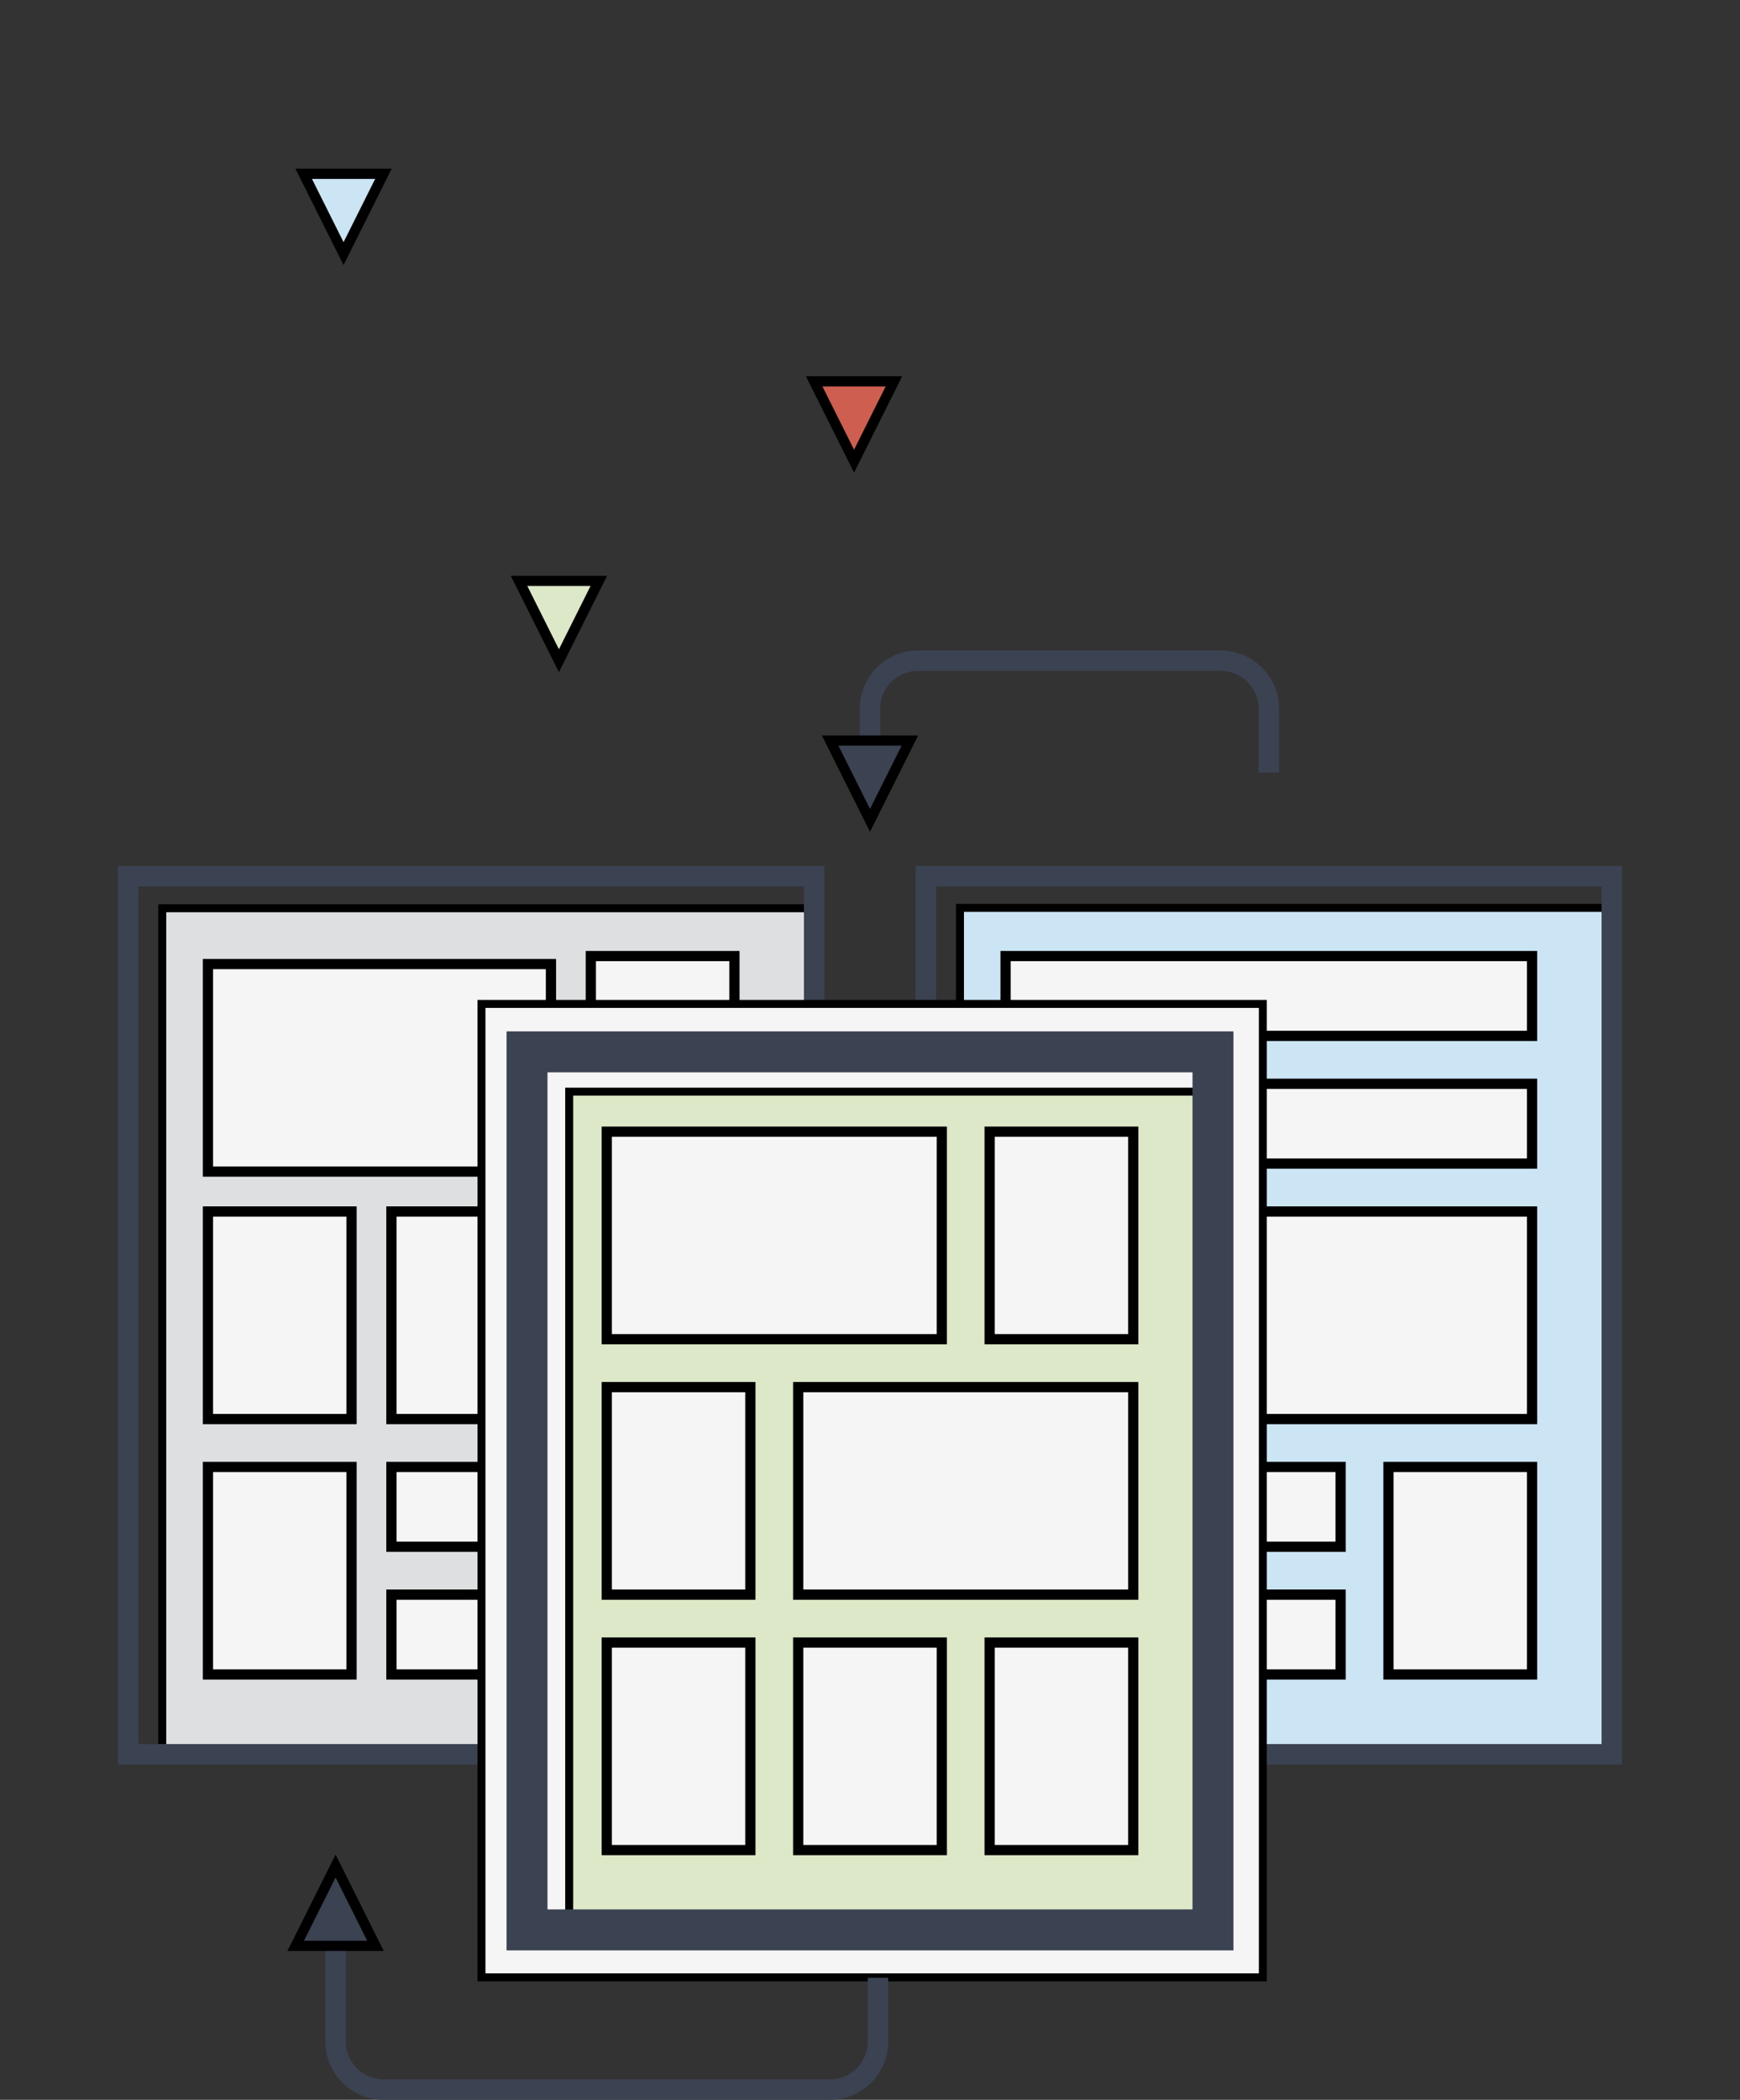 <?xml version="1.0" encoding="UTF-8" standalone="no"?>
<svg
   xmlns:dc="http://purl.org/dc/elements/1.1/"
   xmlns:cc="http://creativecommons.org/ns#"
   xmlns:rdf="http://www.w3.org/1999/02/22-rdf-syntax-ns#"
   xmlns:svg="http://www.w3.org/2000/svg"
   xmlns="http://www.w3.org/2000/svg"
   xmlns:sodipodi="http://sodipodi.sourceforge.net/DTD/sodipodi-0.dtd"
   xmlns:inkscape="http://www.inkscape.org/namespaces/inkscape"
   width="170"
   height="205"
   version="1.1"
   id="svg919"
   sodipodi:docname="adv1.svg"
   inkscape:version="0.92.3 (2405546, 2018-03-11)">
  <rect width="100%" height="100%" fill="#333333" stroke="none"/>
  <defs
     id="defs923" />
  <sodipodi:namedview
     pagecolor="#ffffff"
     bordercolor="#666666"
     borderopacity="1"
     objecttolerance="10"
     gridtolerance="10"
     guidetolerance="10"
     inkscape:pageopacity="0"
     inkscape:pageshadow="2"
     inkscape:window-width="1536"
     inkscape:window-height="801"
     id="namedview921"
     showgrid="false"
     inkscape:zoom="3.0829268"
     inkscape:cx="39.806171"
     inkscape:cy="115.47468"
     inkscape:window-x="-8"
     inkscape:window-y="-8"
     inkscape:window-maximized="1"
     inkscape:current-layer="svg919" />
  <style
     type="text/css"
     id="style854">.st0{fill:#CCE5F5;}
	.st1{fill:#F6F5F6;}
	.st2{fill:none;stroke:#3B4252;stroke-width:2;stroke-miterlimit:10;}
	.st3{fill:#DDDFE1;}
	.st4{fill:#DCE8C7;}
	.st5{fill:none;stroke:#3B4252;stroke-width:4;stroke-miterlimit:10;}
	.st6{fill:#3B4252;}
	.st7{fill:#CE5E4F;}</style>
  <g
     id="g859">
    <title
       id="title856">background</title>
    <rect
       id="canvas_background"
       height="207"
       width="152"
       y="-1"
       x="-1"
       style="fill:none" />
  </g>
  <g
     id="g917"
     transform="translate(10.008,16.968)">
    <title
       id="title861">Layer 1</title>
    <g
       stroke="null"
       id="svg_1">
      <g
         stroke="null"
         id="svg_2">
        <g
           stroke="null"
           id="svg_3">
          <rect
             stroke="null"
             id="svg_4"
             height="82"
             width="106"
             class="st0"
             transform="matrix(0,0.779,-0.779,0,609.442,-122.234)"
             y="592.787"
             x="248.91"
             style="fill:#cce5f5" />
          <g
             stroke="null"
             id="svg_5">
            <rect
               stroke="null"
               id="svg_6"
               height="7.793"
               width="51.434"
               class="st1"
               y="76.371"
               x="88.24"
               style="fill:#f6f5f6" />
          </g>
          <g
             stroke="null"
             id="svg_7">
            <rect
               stroke="null"
               id="svg_8"
               height="7.793"
               width="51.434"
               class="st1"
               y="88.84"
               x="88.24"
               style="fill:#f6f5f6" />
          </g>
          <g
             stroke="null"
             id="svg_9">
            <rect
               stroke="null"
               id="svg_10"
               height="7.793"
               width="32.731"
               class="st1"
               y="126.247"
               x="88.24"
               style="fill:#f6f5f6" />
          </g>
          <g
             stroke="null"
             id="svg_11">
            <rect
               stroke="null"
               id="svg_12"
               height="7.793"
               width="32.731"
               class="st1"
               y="138.716"
               x="88.24"
               style="fill:#f6f5f6" />
          </g>
          <rect
             stroke="null"
             id="svg_13"
             height="20.262"
             width="51.434"
             class="st1"
             y="101.309"
             x="88.24"
             style="fill:#f6f5f6" />
          <rect
             stroke="null"
             id="svg_14"
             height="20.262"
             width="14.027"
             class="st1"
             y="126.247"
             x="125.647"
             style="fill:#f6f5f6" />
          <rect
             id="svg_15"
             height="85.723"
             width="67.02"
             class="st2"
             y="68.578"
             x="80.447"
             style="fill:none;stroke:#3b4252;stroke-width:2;stroke-miterlimit:10" />
        </g>
        <g
           stroke="null"
           id="svg_16">
          <rect
             stroke="null"
             id="svg_17"
             height="82"
             width="106"
             class="st3"
             transform="matrix(0,0.779,-0.779,0,531.504,-44.296)"
             y="592.787"
             x="148.91"
             style="fill:#dddfe1" />
          <g
             stroke="null"
             id="svg_18">
            <rect
               stroke="null"
               id="svg_19"
               height="7.793"
               width="14.027"
               class="st1"
               y="76.371"
               x="47.717"
               style="fill:#f6f5f6" />
          </g>
          <g
             stroke="null"
             id="svg_20">
            <rect
               stroke="null"
               id="svg_21"
               height="7.793"
               width="14.027"
               class="st1"
               y="88.84"
               x="47.717"
               style="fill:#f6f5f6" />
          </g>
          <g
             stroke="null"
             id="svg_22">
            <rect
               stroke="null"
               id="svg_23"
               height="7.793"
               width="14.807"
               class="st1"
               y="126.247"
               x="28.234"
               style="fill:#f6f5f6" />
          </g>
          <g
             stroke="null"
             id="svg_24">
            <rect
               stroke="null"
               id="svg_25"
               height="7.793"
               width="14.807"
               class="st1"
               y="138.716"
               x="28.234"
               style="fill:#f6f5f6" />
          </g>
          <rect
             stroke="null"
             id="svg_26"
             height="20.262"
             width="33.51"
             class="st1"
             y="101.309"
             x="28.234"
             style="fill:#f6f5f6" />
          <rect
             stroke="null"
             id="svg_27"
             height="20.262"
             width="33.51"
             class="st1"
             y="77.151"
             x="10.31"
             style="fill:#f6f5f6" />
          <rect
             stroke="null"
             id="svg_28"
             height="20.262"
             width="14.027"
             class="st1"
             y="126.247"
             x="47.717"
             style="fill:#f6f5f6" />
          <rect
             stroke="null"
             id="svg_29"
             height="20.262"
             width="14.027"
             class="st1"
             y="101.309"
             x="10.31"
             style="fill:#f6f5f6" />
          <rect
             stroke="null"
             id="svg_30"
             height="20.262"
             width="14.027"
             class="st1"
             y="126.247"
             x="10.31"
             style="fill:#f6f5f6" />
          <rect
             id="svg_31"
             height="85.723"
             width="67.02"
             class="st2"
             y="68.578"
             x="2.517"
             style="fill:none;stroke:#3b4252;stroke-width:2;stroke-miterlimit:10" />
        </g>
        <g
           stroke="null"
           id="svg_32">
          <rect
             stroke="null"
             id="svg_33"
             height="98"
             width="122"
             class="st1"
             transform="matrix(0,0.779,-0.779,0,584.502,-66.119)"
             y="604.787"
             x="188.91"
             style="fill:#f6f5f6" />
          <rect
             stroke="null"
             id="svg_34"
             height="82"
             width="106"
             class="st4"
             transform="matrix(0,0.779,-0.779,0,589.178,-66.119)"
             y="615.787"
             x="199.91"
             style="fill:#dce8c7" />
          <g
             stroke="null"
             id="svg_35">
            <rect
               stroke="null"
               id="svg_36"
               height="20.262"
               width="32.731"
               class="st1"
               y="93.516"
               x="49.275"
               style="fill:#f6f5f6" />
          </g>
          <rect
             stroke="null"
             id="svg_37"
             height="20.262"
             width="14.027"
             class="st1"
             y="93.516"
             x="86.682"
             style="fill:#f6f5f6" />
          <rect
             stroke="null"
             id="svg_38"
             height="20.262"
             width="14.027"
             class="st1"
             y="118.454"
             x="49.275"
             style="fill:#f6f5f6" />
          <g
             stroke="null"
             id="svg_39">
            <rect
               stroke="null"
               id="svg_40"
               height="20.262"
               width="32.731"
               class="st1"
               y="118.454"
               x="67.979"
               style="fill:#f6f5f6" />
          </g>
          <g
             stroke="null"
             id="svg_41">
            <rect
               stroke="null"
               id="svg_42"
               height="20.262"
               width="14.027"
               class="st1"
               y="143.391"
               x="49.275"
               style="fill:#f6f5f6" />
          </g>
          <rect
             stroke="null"
             id="svg_43"
             height="20.262"
             width="14.027"
             class="st1"
             y="143.391"
             x="67.979"
             style="fill:#f6f5f6" />
          <rect
             stroke="null"
             id="svg_44"
             height="20.262"
             width="14.027"
             class="st1"
             y="143.391"
             x="86.682"
             style="fill:#f6f5f6" />
          <rect
             id="svg_45"
             height="85.723"
             width="67.02"
             class="st5"
             y="85.723"
             x="41.482"
             style="fill:none;stroke:#3b4252;stroke-width:4;stroke-miterlimit:10" />
        </g>
        <g
           stroke="null"
           id="svg_46">
          <path
             id="svg_47"
             d="m 113.957,58.448 v -6.234 c 0,-2.572 -2.104,-4.676 -4.676,-4.676 H 79.668 c -2.572,0 -4.676,2.104 -4.676,4.676 v 7.793"
             class="st2"
             inkscape:connector-curvature="0"
             style="fill:none;stroke:#3b4252;stroke-width:2;stroke-miterlimit:10" />
          <polygon
             stroke="null"
             id="svg_48"
             points="78.889,55.33 74.992,63.123 71.096,55.33 "
             class="st6"
             style="fill:#3b4252" />
        </g>
        <g
           stroke="null"
           id="svg_49">
          <path
             id="svg_50"
             d="m 75.772,176.122 v 6.234 c 0,2.572 -2.104,4.676 -4.676,4.676 H 27.455 c -2.572,0 -4.676,-2.104 -4.676,-4.676 v -14.027"
             class="st2"
             inkscape:connector-curvature="0"
             style="fill:none;stroke:#3b4252;stroke-width:2;stroke-miterlimit:10" />
          <polygon
             stroke="null"
             id="svg_51"
             points="26.676,173.005 22.779,165.212 18.883,173.005 "
             class="st6"
             style="fill:#3b4252" />
        </g>
      </g>
      <polygon
         stroke="null"
         id="svg_52"
         points="77.33,20.262 73.434,28.055 69.537,20.262 "
         class="st7"
         style="fill:#ce5e4f" />
      <polygon
         stroke="null"
         id="svg_53"
         points="27.455,0 23.558,7.793 19.662,0 "
         class="st0"
         style="fill:#cce5f5" />
      <polygon
         stroke="null"
         id="svg_54"
         points="48.496,39.744 44.6,47.537 40.703,39.744 "
         class="st4"
         style="fill:#dce8c7" />
    </g>
  </g>
</svg>
